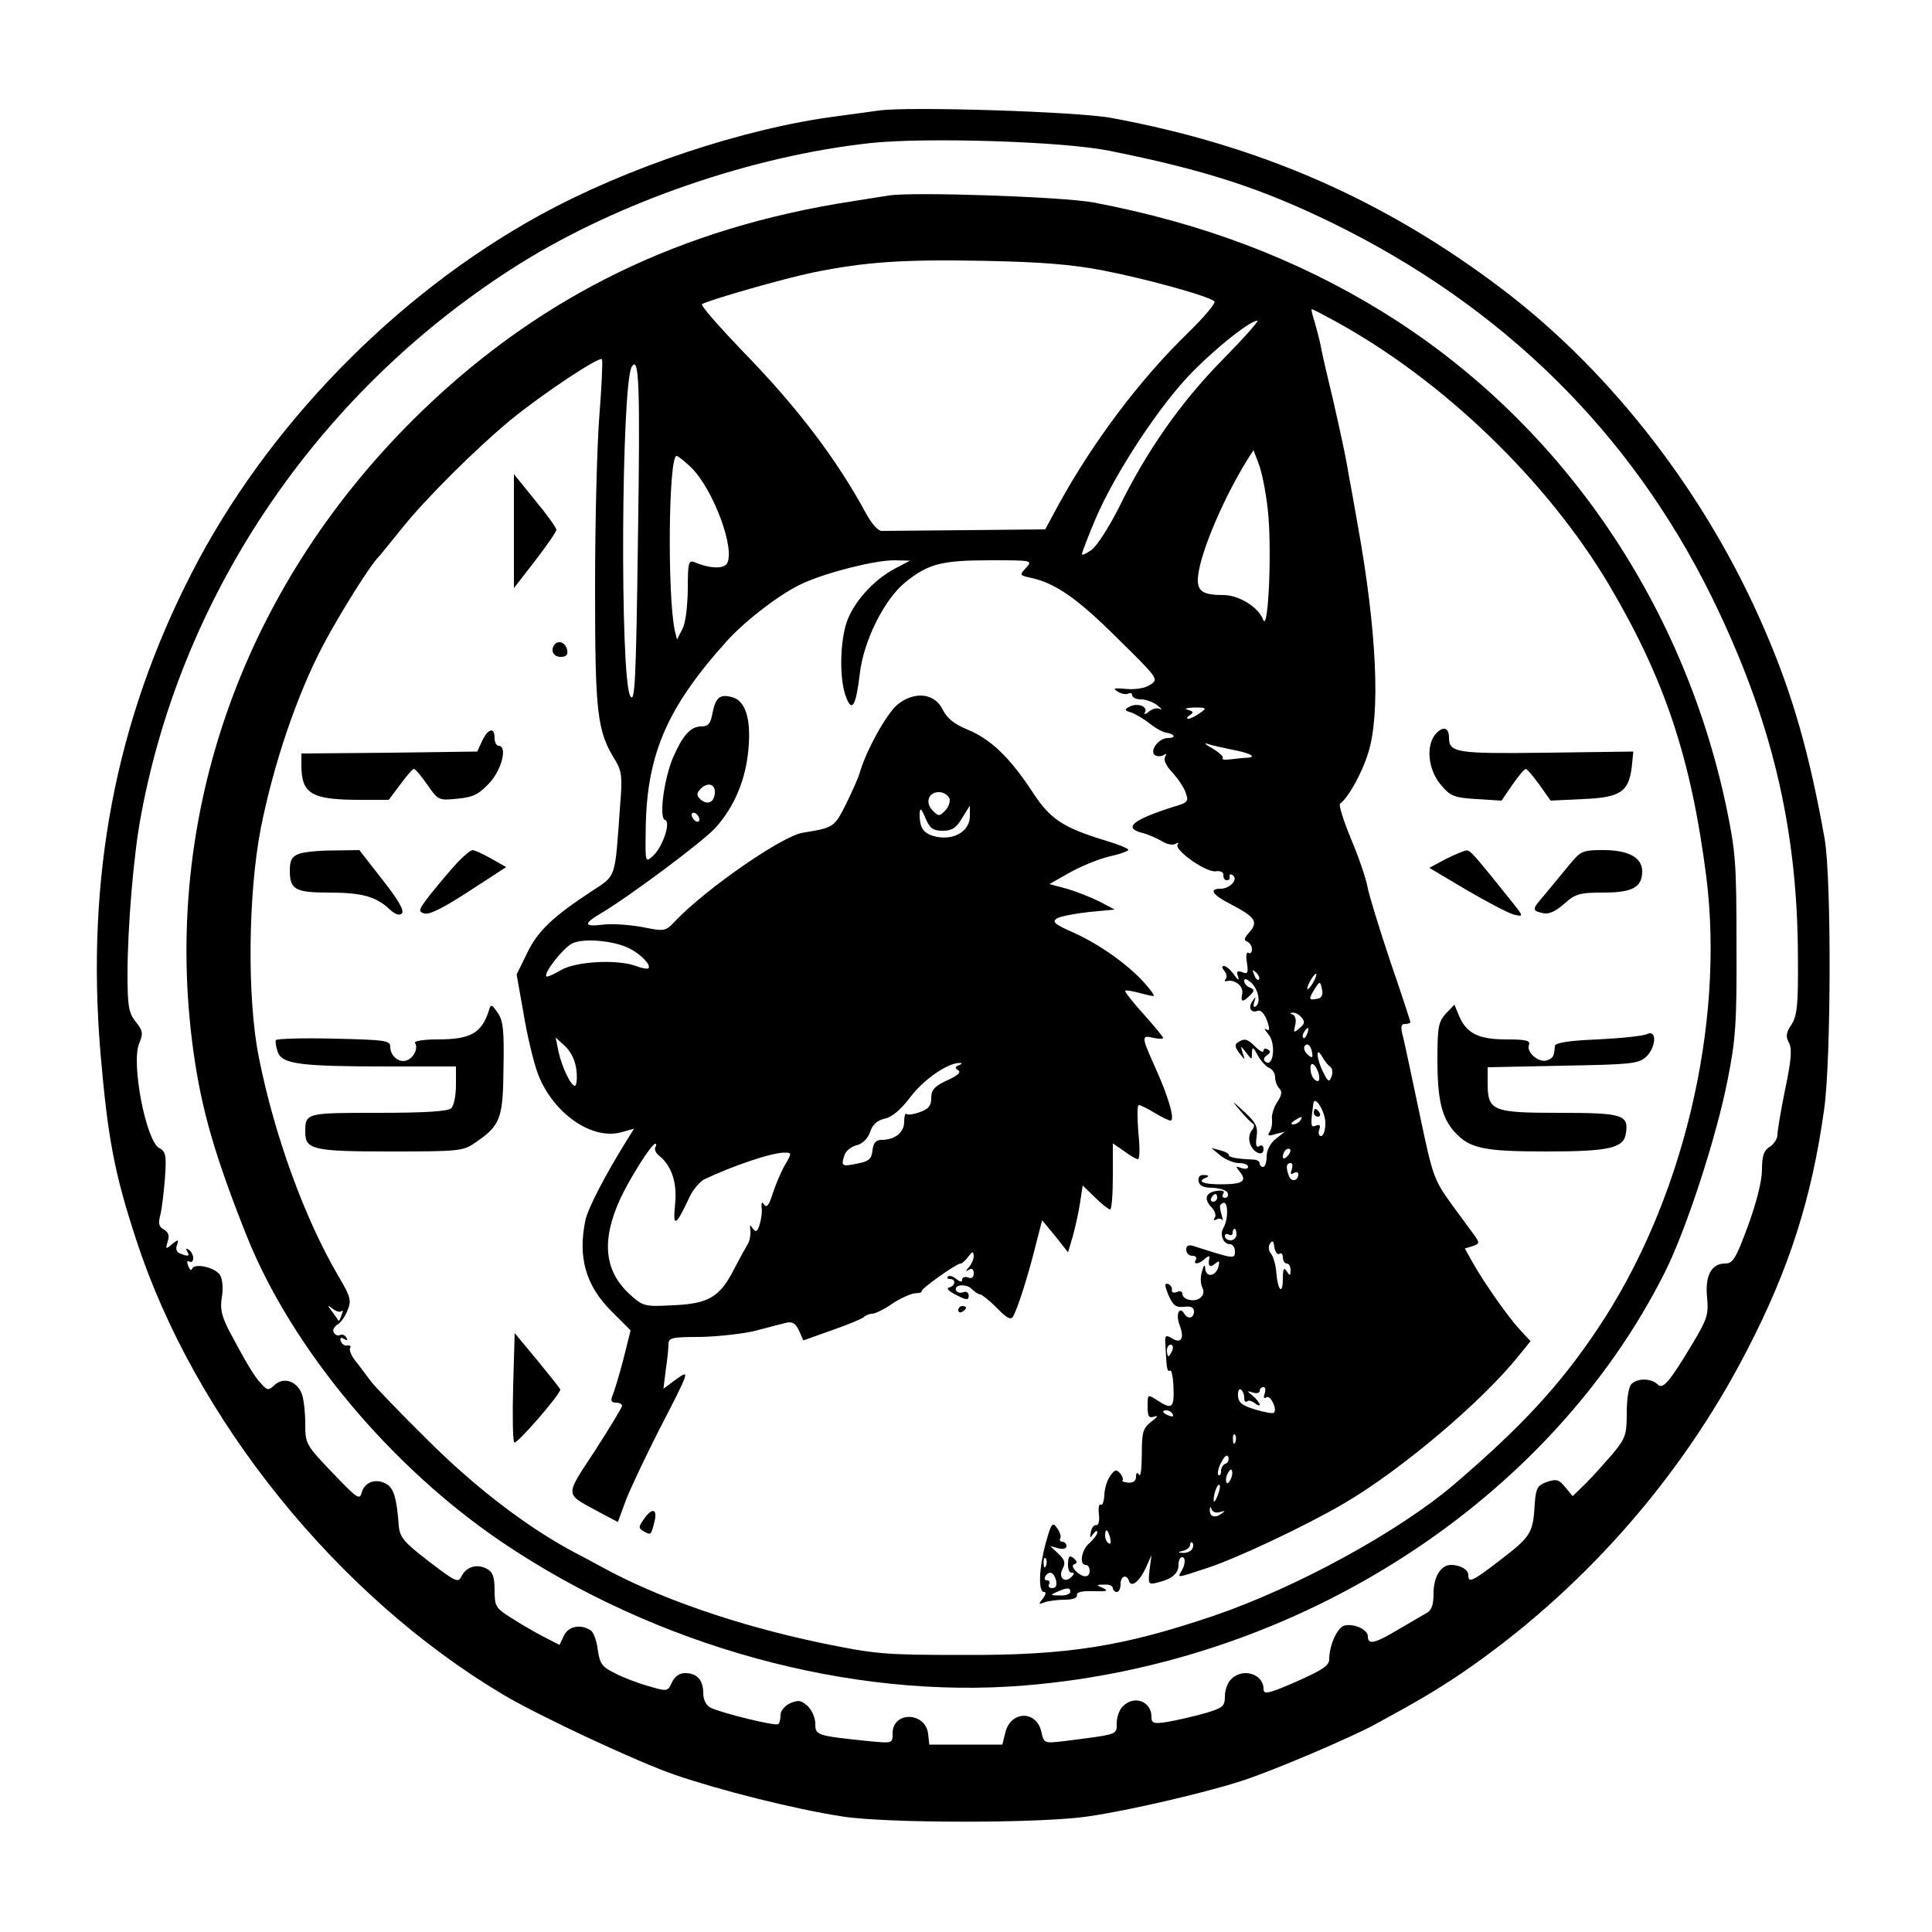<?xml version="1.0" standalone="no"?>
<!DOCTYPE svg PUBLIC "-//W3C//DTD SVG 20010904//EN"
 "http://www.w3.org/TR/2001/REC-SVG-20010904/DTD/svg10.dtd">
<svg version="1.0" xmlns="http://www.w3.org/2000/svg"
 width="500pt" height="500pt" viewBox="0 0 500 500"
 preserveAspectRatio="xMidYMid meet">

<g transform="translate(0,500) scale(0.1,-0.1)"
fill="#000000" stroke="none">
<path d="M2275 4714 c-16 -2 -66 -9 -110 -15 -240 -31 -545 -133 -770 -257
-374 -206 -706 -548 -899 -925 -197 -384 -274 -787 -236 -1242 19 -221 36
-311 92 -482 151 -465 521 -923 949 -1178 94 -56 349 -175 445 -208 116 -40
310 -89 434 -108 114 -18 515 -18 635 0 105 15 302 61 395 91 77 24 286 113
350 148 112 61 159 89 220 130 310 211 569 503 741 837 109 210 168 394 200
625 18 129 19 599 1 700 -39 219 -83 374 -155 540 -149 347 -393 664 -677 880
-304 231 -628 374 -1015 445 -86 16 -523 30 -600 19z m595 -104 c245 -49 391
-96 576 -186 444 -217 774 -543 984 -969 154 -314 222 -596 223 -930 1 -127
-2 -154 -17 -177 -14 -21 -15 -31 -6 -47 8 -16 6 -44 -10 -120 -11 -54 -20
-107 -20 -118 0 -10 -9 -24 -20 -31 -15 -9 -20 -23 -20 -59 0 -29 -14 -84 -36
-145 -32 -86 -39 -98 -60 -98 -35 0 -52 -32 -46 -89 4 -43 0 -55 -37 -117 -63
-105 -78 -121 -92 -106 -16 15 -51 16 -67 0 -7 -7 -12 -39 -12 -74 0 -57 -3
-66 -36 -106 -20 -23 -51 -58 -70 -77 l-34 -33 -19 23 c-16 20 -23 22 -47 14
-25 -9 -29 -16 -32 -55 -4 -77 -10 -86 -85 -144 -78 -60 -87 -64 -87 -42 0 14
-21 26 -45 26 -26 0 -45 -31 -45 -73 0 -31 -5 -45 -19 -52 -10 -6 -43 -25 -72
-42 -60 -36 -79 -41 -79 -18 0 18 -36 34 -61 28 -18 -5 -39 -51 -39 -87 0 -17
-18 -28 -85 -58 -73 -32 -85 -34 -85 -19 0 39 -54 56 -84 25 -9 -8 -16 -28
-16 -44 0 -26 -5 -30 -52 -44 -29 -8 -72 -18 -95 -22 -38 -6 -43 -4 -43 13 0
40 -45 57 -74 27 -9 -8 -16 -28 -16 -44 0 -30 5 -28 -136 -46 -52 -6 -52 -6
-59 24 -12 56 -79 55 -93 -1 l-8 -32 -95 0 -94 0 -3 28 c-7 57 -92 59 -92 1 0
-26 0 -26 -62 -20 -135 14 -138 15 -138 45 0 15 -9 36 -20 46 -17 15 -24 16
-45 7 -14 -6 -25 -20 -25 -30 0 -10 -2 -21 -6 -24 -6 -6 -149 29 -176 43 -11
6 -18 21 -18 37 0 34 -16 52 -47 52 -15 0 -27 -9 -34 -24 -11 -24 -12 -24 -63
-9 -28 8 -67 23 -87 34 -31 15 -37 24 -42 60 -3 23 -11 46 -19 50 -26 17 -58
10 -69 -15 l-11 -23 -41 21 c-23 12 -61 34 -84 49 -40 25 -43 30 -43 72 0 34
-5 47 -20 55 -26 14 -54 5 -66 -20 -8 -17 -15 -14 -84 39 -65 50 -75 62 -78
92 -5 71 -13 99 -33 109 -27 15 -56 4 -63 -23 -5 -20 -12 -15 -76 52 -69 72
-70 75 -70 127 0 29 -4 64 -9 77 -13 33 -47 44 -70 23 -16 -15 -19 -15 -35 3
-19 20 -38 53 -82 135 -20 39 -25 58 -20 88 4 21 2 47 -4 57 -10 20 -67 34
-73 17 -2 -5 -6 -2 -10 8 -4 10 -3 15 3 11 6 -3 10 1 10 9 0 8 -5 18 -12 22
-7 4 -8 3 -4 -4 8 -13 4 -15 -18 -6 -9 3 -12 12 -8 22 5 15 4 15 -13 2 -16
-14 -17 -13 -11 7 5 15 2 24 -10 31 -13 7 -15 16 -9 38 4 16 9 59 12 96 4 58
2 68 -15 77 -34 18 -73 219 -52 270 11 27 10 33 -9 57 -18 23 -21 40 -21 123
0 121 16 313 35 411 108 584 468 1107 981 1428 257 160 602 279 909 312 144
15 496 4 615 -20z"/>
<path d="M2300 4494 c-14 -2 -56 -9 -95 -15 -441 -68 -801 -243 -1109 -539
-464 -446 -681 -1051 -595 -1664 21 -150 56 -270 138 -476 117 -291 372 -596
660 -791 400 -270 901 -408 1353 -371 710 58 1359 477 1657 1070 55 110 133
349 162 497 21 105 24 148 23 350 0 212 -2 240 -27 360 -114 536 -436 999
-889 1278 -222 137 -468 230 -748 283 -81 15 -470 28 -530 18z m555 -194 c109
-21 273 -66 288 -80 4 -4 -26 -40 -68 -81 -124 -120 -246 -282 -336 -446 l-34
-63 -202 -2 c-112 -1 -210 -2 -220 -2 -10 -1 -26 17 -41 44 -76 141 -181 279
-320 421 -62 65 -110 119 -105 122 19 11 214 67 288 82 133 27 230 34 440 30
150 -3 227 -9 310 -25z m600 -131 c280 -153 550 -414 710 -684 144 -244 212
-449 251 -755 48 -385 -62 -843 -282 -1170 -97 -145 -195 -251 -370 -401 -143
-122 -407 -267 -624 -341 -234 -79 -376 -102 -645 -101 -207 0 -229 2 -370 31
-215 45 -422 116 -570 198 -22 12 -56 30 -75 40 -122 66 -254 168 -375 289
-72 71 -137 139 -145 150 -8 11 -25 33 -37 49 -13 15 -20 32 -17 37 3 5 0 8
-7 7 -6 -2 -14 3 -17 11 -3 9 0 11 8 6 9 -5 11 -4 6 4 -4 6 -11 9 -16 6 -5 -3
-12 0 -16 6 -4 6 0 15 8 20 9 5 21 21 27 37 11 26 9 35 -23 89 -88 150 -166
365 -206 566 -31 153 -28 424 5 594 34 170 94 345 161 473 47 88 125 212 145
230 3 3 30 37 61 75 61 76 190 204 278 277 84 69 235 169 238 158 2 -6 -1 -72
-7 -148 -6 -76 -11 -275 -11 -443 0 -324 5 -371 52 -446 17 -28 19 -44 13
-115 -14 -195 -9 -182 -73 -224 -101 -66 -141 -104 -168 -161 l-27 -55 18
-101 c9 -56 26 -126 37 -156 39 -102 140 -173 217 -151 l32 9 -20 -32 c-53
-85 -100 -175 -106 -205 -20 -96 1 -169 67 -235 l50 -50 -19 -76 c-11 -42 -24
-84 -28 -93 -5 -13 -3 -18 9 -18 9 0 16 -4 16 -8 0 -4 -32 -57 -70 -116 -80
-122 -80 -110 12 -160 l47 -25 21 57 c12 31 50 111 84 178 83 161 83 161 44
133 l-31 -23 6 49 c4 26 7 56 7 66 0 17 9 19 83 19 45 1 109 8 142 16 33 9 69
18 81 21 15 3 23 -2 32 -21 l11 -25 73 26 c40 14 77 29 83 34 5 5 15 9 22 9 7
0 31 11 52 26 21 14 48 26 59 27 12 0 19 3 17 5 -4 5 90 72 101 72 4 0 13 8
20 18 11 14 13 15 14 1 0 -8 -6 -21 -12 -28 -10 -11 -10 -13 0 -7 7 5 12 1 12
-9 0 -11 -5 -15 -15 -11 -8 3 -15 0 -15 -6 0 -7 -5 -6 -15 2 -9 7 -18 10 -22
6 -3 -3 -1 -6 5 -6 17 0 15 -18 -2 -22 -8 -2 0 -10 18 -19 27 -14 33 -15 33
-2 0 7 -6 12 -13 9 -8 -3 -16 -1 -19 3 -9 16 24 20 39 6 8 -8 18 -15 23 -15 4
0 24 -16 43 -35 25 -26 36 -32 42 -22 12 22 38 103 57 179 l18 70 34 -41 33
-42 12 40 c6 22 15 61 19 87 l7 46 32 -31 c17 -17 35 -31 39 -31 4 0 7 39 7
86 l0 85 29 -20 c16 -12 32 -21 36 -21 5 0 5 32 1 70 -3 39 -3 70 1 70 5 0 23
-9 41 -20 18 -11 37 -20 41 -20 13 0 -5 62 -40 139 -35 78 -36 83 -4 75 14 -3
25 -3 25 0 0 3 -23 31 -51 62 -28 31 -49 58 -47 60 3 2 19 -1 38 -6 19 -5 35
-9 36 -7 2 1 -9 16 -24 33 -42 47 -116 100 -183 130 -52 23 -58 29 -42 38 10
5 47 12 83 16 l65 6 -40 21 c-22 11 -60 26 -84 33 l-45 12 51 29 c28 16 74 35
102 42 28 6 51 14 51 18 0 3 -26 14 -57 23 -112 34 -145 56 -190 125 -59 90
-108 137 -167 162 -37 15 -55 30 -66 52 -21 44 -74 49 -118 13 -28 -24 -80
-117 -97 -176 -4 -14 -21 -51 -36 -82 -30 -59 -31 -60 -111 -73 -53 -8 -248
-143 -329 -227 -27 -29 -28 -29 -88 -17 -34 6 -79 9 -101 6 -48 -6 -51 2 -7
28 76 45 265 186 299 223 49 55 78 124 85 204 7 79 -8 125 -43 134 -31 8 -42
-1 -50 -41 -5 -28 -11 -35 -29 -35 -28 0 -48 -23 -73 -80 -24 -57 -37 -157
-21 -162 16 -5 -6 -70 -31 -93 -20 -18 -20 -17 -19 61 1 198 53 321 211 496
49 54 141 124 195 148 66 30 188 60 237 60 l41 -1 -38 -20 c-59 -31 -112 -92
-128 -146 -16 -56 -16 -146 1 -188 15 -39 25 -22 35 60 9 85 64 195 118 238
59 48 94 57 220 57 109 0 110 0 92 -20 -17 -18 -16 -19 11 -25 64 -13 123 -54
226 -157 106 -104 107 -106 85 -120 -13 -9 -38 -13 -62 -11 -32 3 -37 2 -22
-7 9 -6 22 -8 27 -5 6 3 10 1 10 -4 0 -6 10 -11 23 -11 13 0 32 -7 43 -16 10
-8 13 -13 6 -9 -7 4 -20 1 -29 -7 -9 -7 -14 -8 -10 -2 9 16 -20 26 -40 15 -14
-7 -13 -10 5 -15 11 -4 33 -17 48 -29 15 -12 34 -22 42 -23 23 -4 27 -14 4
-14 -24 0 -49 -35 -32 -45 5 -3 15 -3 22 1 7 5 8 3 3 -5 -4 -8 3 -23 18 -39
14 -15 30 -38 35 -52 9 -24 7 -27 -31 -38 -107 -34 -132 -55 -79 -68 15 -4 37
-14 49 -21 12 -8 28 -11 35 -7 7 4 10 4 6 -1 -12 -13 71 -72 97 -70 14 2 22
-2 21 -10 0 -8 4 -14 9 -13 6 0 9 4 7 10 -1 5 2 7 8 3 16 -10 -7 -35 -31 -35
-32 0 -21 -16 26 -40 63 -33 72 -45 49 -72 -14 -15 -16 -22 -6 -25 6 -3 12
-11 12 -19 0 -9 -4 -13 -9 -10 -5 4 -7 -8 -4 -25 4 -27 2 -31 -12 -25 -13 5
-16 2 -11 -11 4 -12 0 -10 -10 4 -9 13 -21 23 -26 23 -7 0 -6 -5 1 -13 6 -8 7
-17 3 -21 -4 -4 -2 -7 3 -5 21 5 43 -13 40 -32 -5 -23 1 -24 20 -5 12 12 12
15 0 20 -8 3 -15 11 -15 17 0 8 6 6 18 -4 19 -18 26 -53 11 -62 -5 -3 -6 2 -3
12 5 15 4 15 -4 3 -13 -17 -5 -33 13 -26 8 3 17 -7 24 -25 8 -23 7 -28 -2 -23
-7 4 -4 -1 5 -12 22 -25 13 -92 -9 -70 -4 4 -1 11 6 15 9 6 10 11 2 15 -6 4
-11 2 -11 -3 0 -6 -9 -2 -20 9 -22 22 -29 24 -47 12 -8 -5 -7 -12 4 -27 16
-20 16 -20 9 0 -6 20 -6 20 9 1 15 -20 15 -20 15 0 1 16 3 15 15 -7 8 -15 21
-29 30 -33 8 -3 15 -14 15 -24 0 -10 5 -23 11 -29 8 -8 6 -18 -6 -36 -9 -14
-15 -34 -13 -44 1 -10 -1 -24 -6 -32 -7 -10 -3 -12 15 -6 l24 6 -24 -19 c-14
-11 -23 -30 -23 -45 0 -15 -4 -27 -9 -27 -5 0 -9 4 -9 9 0 6 -8 10 -17 10 -44
2 -63 6 -63 12 0 4 -10 9 -22 12 l-23 6 24 -20 c13 -10 34 -19 47 -19 13 0 24
-4 24 -10 0 -5 -8 -6 -17 -3 -16 6 -16 5 -4 -10 19 -24 7 -32 -50 -32 -47 0
-63 8 -36 18 7 3 4 6 -6 6 -12 1 -17 -5 -15 -16 2 -12 13 -17 37 -17 19 -1 36
-7 38 -13 3 -7 0 -13 -7 -13 -6 0 -8 5 -4 11 4 7 -2 9 -17 7 -29 -4 -34 -21
-14 -42 9 -9 13 -21 9 -27 -4 -7 -3 -9 4 -5 5 3 12 3 15 -1 2 -5 2 -1 0 7 -8
29 -8 33 3 37 13 4 13 -44 0 -65 -10 -17 0 -42 17 -42 7 0 13 -8 13 -19 0 -20
-3 -19 -103 13 -17 6 -23 3 -23 -8 0 -9 7 -16 16 -16 8 0 12 -4 9 -10 -9 -14
9 -12 24 3 7 6 12 8 11 2 -5 -21 1 -27 14 -16 12 10 13 8 9 -8 -7 -25 -33 -28
-34 -3 -1 11 -4 8 -8 -8 -5 -14 -4 -32 0 -41 6 -11 4 -21 -5 -28 -15 -12 -46
-5 -46 11 0 6 -7 8 -15 4 -8 -3 -14 0 -12 6 1 6 -4 13 -10 15 -10 3 -9 -4 1
-29 12 -27 19 -32 40 -30 18 2 26 -1 26 -12 0 -18 -16 -21 -25 -6 -13 22 -23
-2 -12 -30 13 -34 4 -49 -21 -33 -15 9 -18 7 -16 -16 3 -62 4 -72 12 -68 4 3
8 -17 9 -44 2 -53 -4 -58 -42 -33 -25 16 -25 16 -25 -16 0 -26 3 -31 18 -26
10 4 7 -2 -8 -13 -22 -17 -25 -27 -25 -84 0 -36 -3 -60 -7 -54 -5 8 -8 6 -8
-5 0 -10 -7 -16 -20 -15 -10 1 -17 3 -15 6 3 2 0 10 -6 18 -10 11 -14 10 -26
-7 -8 -11 -15 -34 -15 -50 -1 -16 -5 -27 -9 -24 -5 3 -7 -9 -5 -25 2 -17 -1
-29 -7 -28 -6 1 -12 -7 -14 -18 -3 -16 -2 -17 6 -5 6 8 11 10 11 5 0 -6 -9
-18 -20 -28 -21 -17 -28 -57 -10 -57 6 0 10 -7 10 -15 0 -19 -17 -19 -36 -1
-9 10 -10 16 -3 18 7 2 7 8 -2 15 -11 9 -14 6 -15 -13 -1 -13 3 -24 9 -24 8 0
8 -3 0 -11 -18 -18 -35 -1 -23 21 8 15 6 23 -11 39 l-21 20 21 -6 c12 -3 21
-1 21 6 0 6 -5 11 -11 11 -5 0 -8 4 -5 9 3 4 -1 16 -8 26 -12 17 -15 14 -29
-36 -18 -65 -21 -129 -5 -129 6 0 5 -6 -3 -17 -12 -15 -12 -16 4 -10 10 4 34
7 53 7 21 0 33 5 31 12 -1 8 13 11 43 10 34 -1 40 1 25 8 -19 8 -19 9 3 9 12
1 22 -3 22 -9 0 -5 5 -10 10 -10 6 0 10 9 10 20 0 22 16 27 22 8 6 -18 28 0
44 36 l14 31 -5 -38 c-4 -38 -3 -39 23 -32 36 9 52 23 52 46 0 11 4 19 9 19
10 0 9 -19 -2 -37 -10 -17 -12 -17 64 8 76 24 258 110 357 168 147 86 357 263
453 383 l30 37 -26 28 c-30 32 -93 121 -124 176 l-20 36 20 6 c18 6 18 9 7 25
-7 10 -35 47 -61 83 -46 64 -49 72 -82 229 -19 90 -38 180 -43 201 -8 29 -7
37 4 37 8 0 14 2 14 5 0 2 -23 73 -52 157 -28 84 -55 171 -59 193 -4 22 -23
78 -43 125 -19 46 -32 87 -28 90 21 15 57 79 73 132 32 101 22 316 -27 588 -8
47 -20 112 -26 145 -5 33 -23 114 -38 180 -16 66 -31 131 -33 145 -3 14 -10
40 -15 58 -6 17 -9 32 -7 32 2 0 29 -14 60 -31z m-292 -101 c-109 -111 -196
-236 -268 -383 -25 -49 -56 -98 -70 -108 -14 -10 -25 -15 -25 -11 0 4 16 46
36 93 45 105 145 262 228 355 58 65 168 156 190 156 5 0 -36 -46 -91 -102z
m-1512 -463 c-5 -374 -8 -427 -20 -406 -27 49 -23 807 4 852 19 30 22 -45 16
-446z m1630 76 c11 -94 2 -320 -12 -285 -11 32 -63 64 -102 64 -52 0 -67 9
-67 39 0 54 60 201 128 311 l16 25 13 -34 c8 -19 19 -73 24 -120z m-1492 109
c58 -58 115 -213 92 -249 -9 -14 -47 -12 -83 4 -16 6 -18 0 -18 -71 -1 -48 -6
-89 -15 -104 l-13 -25 -6 25 c-19 92 -16 450 5 450 4 0 21 -14 38 -30z m1317
-635 c-11 -8 -25 -15 -30 -15 -6 0 -5 4 3 9 11 7 10 10 -5 14 -11 3 -3 5 16 6
33 0 34 -1 16 -14z m82 -95 c44 -8 67 -19 41 -21 -8 0 -27 -2 -43 -4 -15 -2
-25 -1 -22 3 4 3 -8 14 -26 25 -18 10 -24 15 -13 12 11 -4 39 -10 63 -15z
m-1338 -109 c0 -26 -17 -36 -36 -21 -11 10 -12 16 -3 26 17 20 39 17 39 -5z
m607 -17 c3 -8 -2 -23 -11 -32 -15 -15 -17 -15 -32 0 -21 21 -11 48 16 48 11
0 23 -7 27 -16z m-17 -84 c23 0 35 7 50 33 l20 32 0 -27 c0 -38 -39 -62 -84
-54 -35 7 -46 21 -46 59 1 18 4 16 15 -10 11 -27 20 -33 45 -33z m-630 29 c0
-6 -4 -7 -10 -4 -5 3 -10 11 -10 16 0 6 5 7 10 4 6 -3 10 -11 10 -16z m-180
-334 c29 -15 56 -43 48 -51 -3 -2 -17 0 -32 6 -49 18 -157 12 -195 -11 -18
-11 -35 -18 -37 -16 -8 8 42 72 66 85 29 15 109 8 150 -13z m1628 -80 c-3 -3
-9 2 -12 12 -6 14 -5 15 5 6 7 -7 10 -15 7 -18z m142 -5 c-6 -11 -13 -20 -16
-20 -2 0 0 9 6 20 6 11 13 20 16 20 2 0 0 -9 -6 -20z m22 -24 c2 -12 -3 -20
-14 -21 -21 -4 -22 -1 -6 25 14 22 15 22 20 -4z m-53 -70 c9 -10 7 -17 -6 -27
-15 -13 -16 -12 -11 8 3 12 1 24 -6 27 -8 3 -8 5 0 5 6 1 17 -5 23 -13z m14
-41 c-3 -9 -8 -14 -10 -11 -3 3 -2 9 2 15 9 16 15 13 8 -4z m-1891 -96 c2 -21
0 -39 -4 -39 -11 0 -34 49 -43 90 l-7 35 25 -23 c16 -16 26 -37 29 -63z m1904
45 c2 -12 -1 -13 -12 -3 -7 6 -11 16 -8 21 7 11 17 3 20 -18z m47 -35 c5 -4 7
-15 3 -25 -6 -16 -9 -14 -21 10 -18 35 -21 72 -3 41 6 -11 16 -23 21 -26z
m-962 4 c-10 -4 -10 -7 -1 -13 8 -5 -2 -14 -29 -26 -32 -15 -41 -24 -41 -46 0
-20 -7 -28 -29 -36 -16 -6 -32 -8 -35 -5 -3 4 -6 -6 -6 -20 0 -28 -24 -47 -59
-47 -14 0 -21 -8 -23 -27 -2 -22 -10 -29 -38 -34 -41 -9 -44 -7 -35 20 3 12
18 24 32 27 15 4 29 17 35 35 6 19 19 30 38 34 19 4 42 24 67 57 34 45 98 89
128 87 6 0 4 -3 -4 -6z m932 -23 c3 -14 1 -20 -6 -17 -7 2 -14 14 -15 26 -4
28 13 20 21 -9z m17 -126 c0 -19 -5 -34 -11 -34 -6 0 -8 7 -5 16 4 11 2 15 -8
11 -14 -6 -15 -1 -7 57 3 24 31 -21 31 -50z m-65 6 c-3 -5 -12 -10 -18 -10 -7
0 -6 4 3 10 19 12 23 12 15 0z m-1669 -69 c-3 -5 1 -15 10 -22 33 -27 47 -71
41 -127 -6 -60 2 -56 37 19 9 20 27 41 39 47 73 35 179 71 210 69 16 0 16 -2
-1 -31 -10 -17 -24 -50 -32 -74 -9 -30 -16 -39 -22 -30 -6 9 -8 7 -7 -7 2 -11
-1 -31 -5 -44 -6 -19 -10 -21 -18 -10 -7 11 -8 9 -6 -6 1 -11 -2 -27 -7 -35
-5 -8 -21 -37 -35 -64 -37 -73 -66 -90 -158 -94 -75 -4 -78 -3 -114 30 -64 60
-72 138 -23 245 24 52 81 143 91 143 3 0 3 -4 0 -9z m1636 -23 c-7 -7 -12 -8
-12 -2 0 14 12 26 19 19 2 -3 -1 -11 -7 -17z m11 -35 c-4 -11 -3 -14 5 -9 7 4
12 3 12 -3 0 -17 -18 -21 -24 -5 -9 23 -7 34 4 34 5 0 6 -7 3 -17z m-193 -73
c0 -5 -5 -10 -11 -10 -5 0 -7 5 -4 10 3 6 8 10 11 10 2 0 4 -4 4 -10z m50 -95
c0 -8 -7 -15 -15 -15 -8 0 -15 5 -15 11 0 5 5 7 10 4 6 -3 10 -1 10 4 0 6 2
11 5 11 3 0 5 -7 5 -15z m111 -50 c5 4 9 -1 9 -9 0 -9 5 -16 10 -16 6 0 10 -8
10 -17 0 -15 -2 -16 -10 -3 -7 11 -10 7 -10 -19 0 -44 -13 -32 -17 16 -1 19
-8 42 -14 49 -6 7 -7 19 -2 26 6 9 9 7 11 -10 2 -12 8 -20 13 -17z m-2427
-148 c4 4 4 -1 0 -10 -3 -10 -7 -17 -8 -15 -1 2 -8 12 -16 23 -14 18 -13 19 1
8 9 -7 19 -10 23 -6z m2150 -102 c-4 -8 -8 -15 -10 -15 -2 0 -4 7 -4 15 0 8 4
15 10 15 5 0 7 -7 4 -15z m186 -122 c0 -9 3 -13 7 -10 3 4 12 2 20 -4 7 -6 13
-8 13 -4 0 4 -8 14 -17 22 -17 14 -17 14 0 9 9 -3 17 -1 17 4 0 6 4 10 10 10
5 0 6 -7 3 -17 -4 -10 -2 -14 5 -9 10 6 28 -31 19 -40 -3 -3 -24 1 -48 8 -34
10 -44 18 -45 35 -1 13 3 20 7 17 5 -3 9 -12 9 -21z m-185 -43 c3 -6 -1 -7 -9
-4 -18 7 -21 14 -7 14 6 0 13 -4 16 -10z m162 -72 c-3 -8 -6 -5 -6 6 -1 11 2
17 5 13 3 -3 4 -12 1 -19z m-25 -56 c-7 -2 -12 -11 -12 -19 0 -9 -3 -13 -7
-10 -3 4 0 19 8 33 8 16 15 21 18 13 2 -7 -1 -15 -7 -17z m14 -38 c-4 -9 -9
-15 -11 -12 -3 3 -3 13 1 22 4 9 9 15 11 12 3 -3 3 -13 -1 -22z m-35 -45 c-5
-13 -10 -19 -10 -12 -1 15 10 45 15 40 3 -2 0 -15 -5 -28z m7 -42 c14 4 14 3
2 -5 -16 -12 -30 -7 -29 11 0 9 2 9 5 0 3 -7 13 -9 22 -6z m-285 -67 c3 -11 1
-18 -4 -14 -5 3 -9 12 -9 20 0 20 7 17 13 -6z m212 -29 c-3 -6 -14 -10 -23
-10 -15 1 -15 2 1 6 9 2 17 9 17 15 0 6 3 9 6 5 3 -3 3 -10 -1 -16z m-378 -43
c-3 -8 -6 -5 -6 6 -1 11 2 17 5 13 3 -3 4 -12 1 -19z m26 -38 c3 -13 0 -20
-10 -20 -8 0 -11 5 -8 10 3 6 1 10 -5 10 -6 0 -8 5 -5 10 10 16 22 12 28 -10z
m37 -30 c0 -5 -12 -10 -27 -9 -25 0 -26 1 -8 9 27 12 35 12 35 0z"/>
<path d="M1330 3625 l0 -147 55 71 c30 39 55 75 55 80 0 5 -25 40 -55 76 l-55
68 0 -148z"/>
<path d="M1437 3334 c-14 -15 -6 -34 14 -34 14 0 19 5 17 17 -3 18 -20 27 -31
17z"/>
<path d="M3716 3101 c-26 -29 -21 -91 12 -131 26 -31 34 -34 93 -38 l65 -4 28
41 c16 23 31 41 35 41 3 0 19 -19 35 -41 l29 -41 83 4 c97 4 119 18 127 83 l4
40 -224 -3 c-234 -3 -253 0 -253 39 0 26 -15 31 -34 10z"/>
<path d="M1248 3083 l-13 -28 -228 -3 -227 -2 0 -30 c0 -75 26 -90 154 -90
l72 0 30 40 c16 22 32 40 35 40 4 0 19 -18 35 -41 28 -40 29 -41 78 -36 41 4
55 11 83 41 32 35 47 96 23 96 -5 0 -10 9 -10 20 0 29 -17 25 -32 -7z"/>
<path d="M773 2790 c-18 -7 -23 -17 -23 -43 0 -49 14 -57 101 -57 85 0 122
-10 157 -43 15 -14 26 -17 32 -11 7 7 -9 35 -50 87 l-60 77 -68 -1 c-37 0 -77
-4 -89 -9z"/>
<path d="M1184 2768 c-17 -18 -47 -54 -68 -80 -33 -42 -35 -47 -18 -52 13 -4
49 14 115 57 l97 63 -39 22 c-21 12 -43 22 -48 22 -5 0 -23 -15 -39 -32z"/>
<path d="M3742 2777 l-43 -23 96 -57 c53 -31 108 -60 123 -64 27 -6 26 -6 -13
43 -90 112 -100 124 -110 123 -5 0 -29 -10 -53 -22z"/>
<path d="M4059 2759 c-19 -23 -46 -56 -61 -74 -34 -39 -34 -41 -6 -48 15 -4
32 3 55 23 30 27 41 30 103 30 75 0 100 14 100 55 0 36 -36 55 -101 55 -54 0
-58 -2 -90 -41z"/>
<path d="M1265 2384 c-19 -58 -47 -74 -133 -74 -35 0 -61 -4 -58 -9 9 -13 -3
-39 -21 -45 -20 -8 -43 11 -43 35 0 16 -12 18 -146 21 -80 2 -148 0 -150 -4
-2 -3 0 -17 5 -31 12 -31 57 -37 289 -37 l172 0 0 -48 c0 -26 -5 -53 -12 -60
-8 -8 -65 -12 -189 -12 -188 0 -189 0 -189 -50 0 -45 20 -50 219 -50 179 0
190 1 221 23 65 44 72 62 73 193 2 98 -1 123 -15 143 -16 23 -18 23 -23 5z"/>
<path d="M3742 2377 c-19 -21 -22 -34 -22 -119 0 -103 11 -150 44 -187 39 -43
74 -51 238 -51 165 0 201 9 206 48 7 47 -9 52 -173 52 -174 0 -185 5 -185 78
l0 40 194 4 c174 3 196 5 215 22 27 24 30 72 4 60 -10 -5 -67 -11 -128 -14
-78 -3 -110 -9 -111 -17 -2 -27 -4 -31 -20 -37 -21 -8 -55 21 -47 40 4 11 -8
14 -59 14 -72 0 -103 16 -122 61 l-12 29 -22 -23z"/>
<path d="M3210 2125 c14 -16 29 -32 33 -33 4 -2 3 -10 -3 -17 -7 -8 -9 -23 -5
-34 7 -24 35 -36 35 -15 0 9 -5 12 -11 8 -8 -5 -10 3 -7 24 4 26 -2 37 -31 64
-35 32 -35 32 -11 3z"/>
<path d="M2480 1609 c0 -5 5 -7 10 -4 6 3 10 8 10 11 0 2 -4 4 -10 4 -5 0 -10
-5 -10 -11z"/>
<path d="M1328 1412 c-2 -75 -1 -141 3 -145 5 -7 119 124 119 137 0 2 -27 36
-59 75 l-59 71 -4 -138z"/>
<path d="M1666 1068 c-14 -20 -14 -23 0 -31 19 -11 19 -10 28 26 8 33 -7 36
-28 5z"/>
<path d="M3400 2120 c0 -5 5 -10 11 -10 5 0 7 5 4 10 -3 6 -8 10 -11 10 -2 0
-4 -4 -4 -10z"/>
</g>
</svg>
